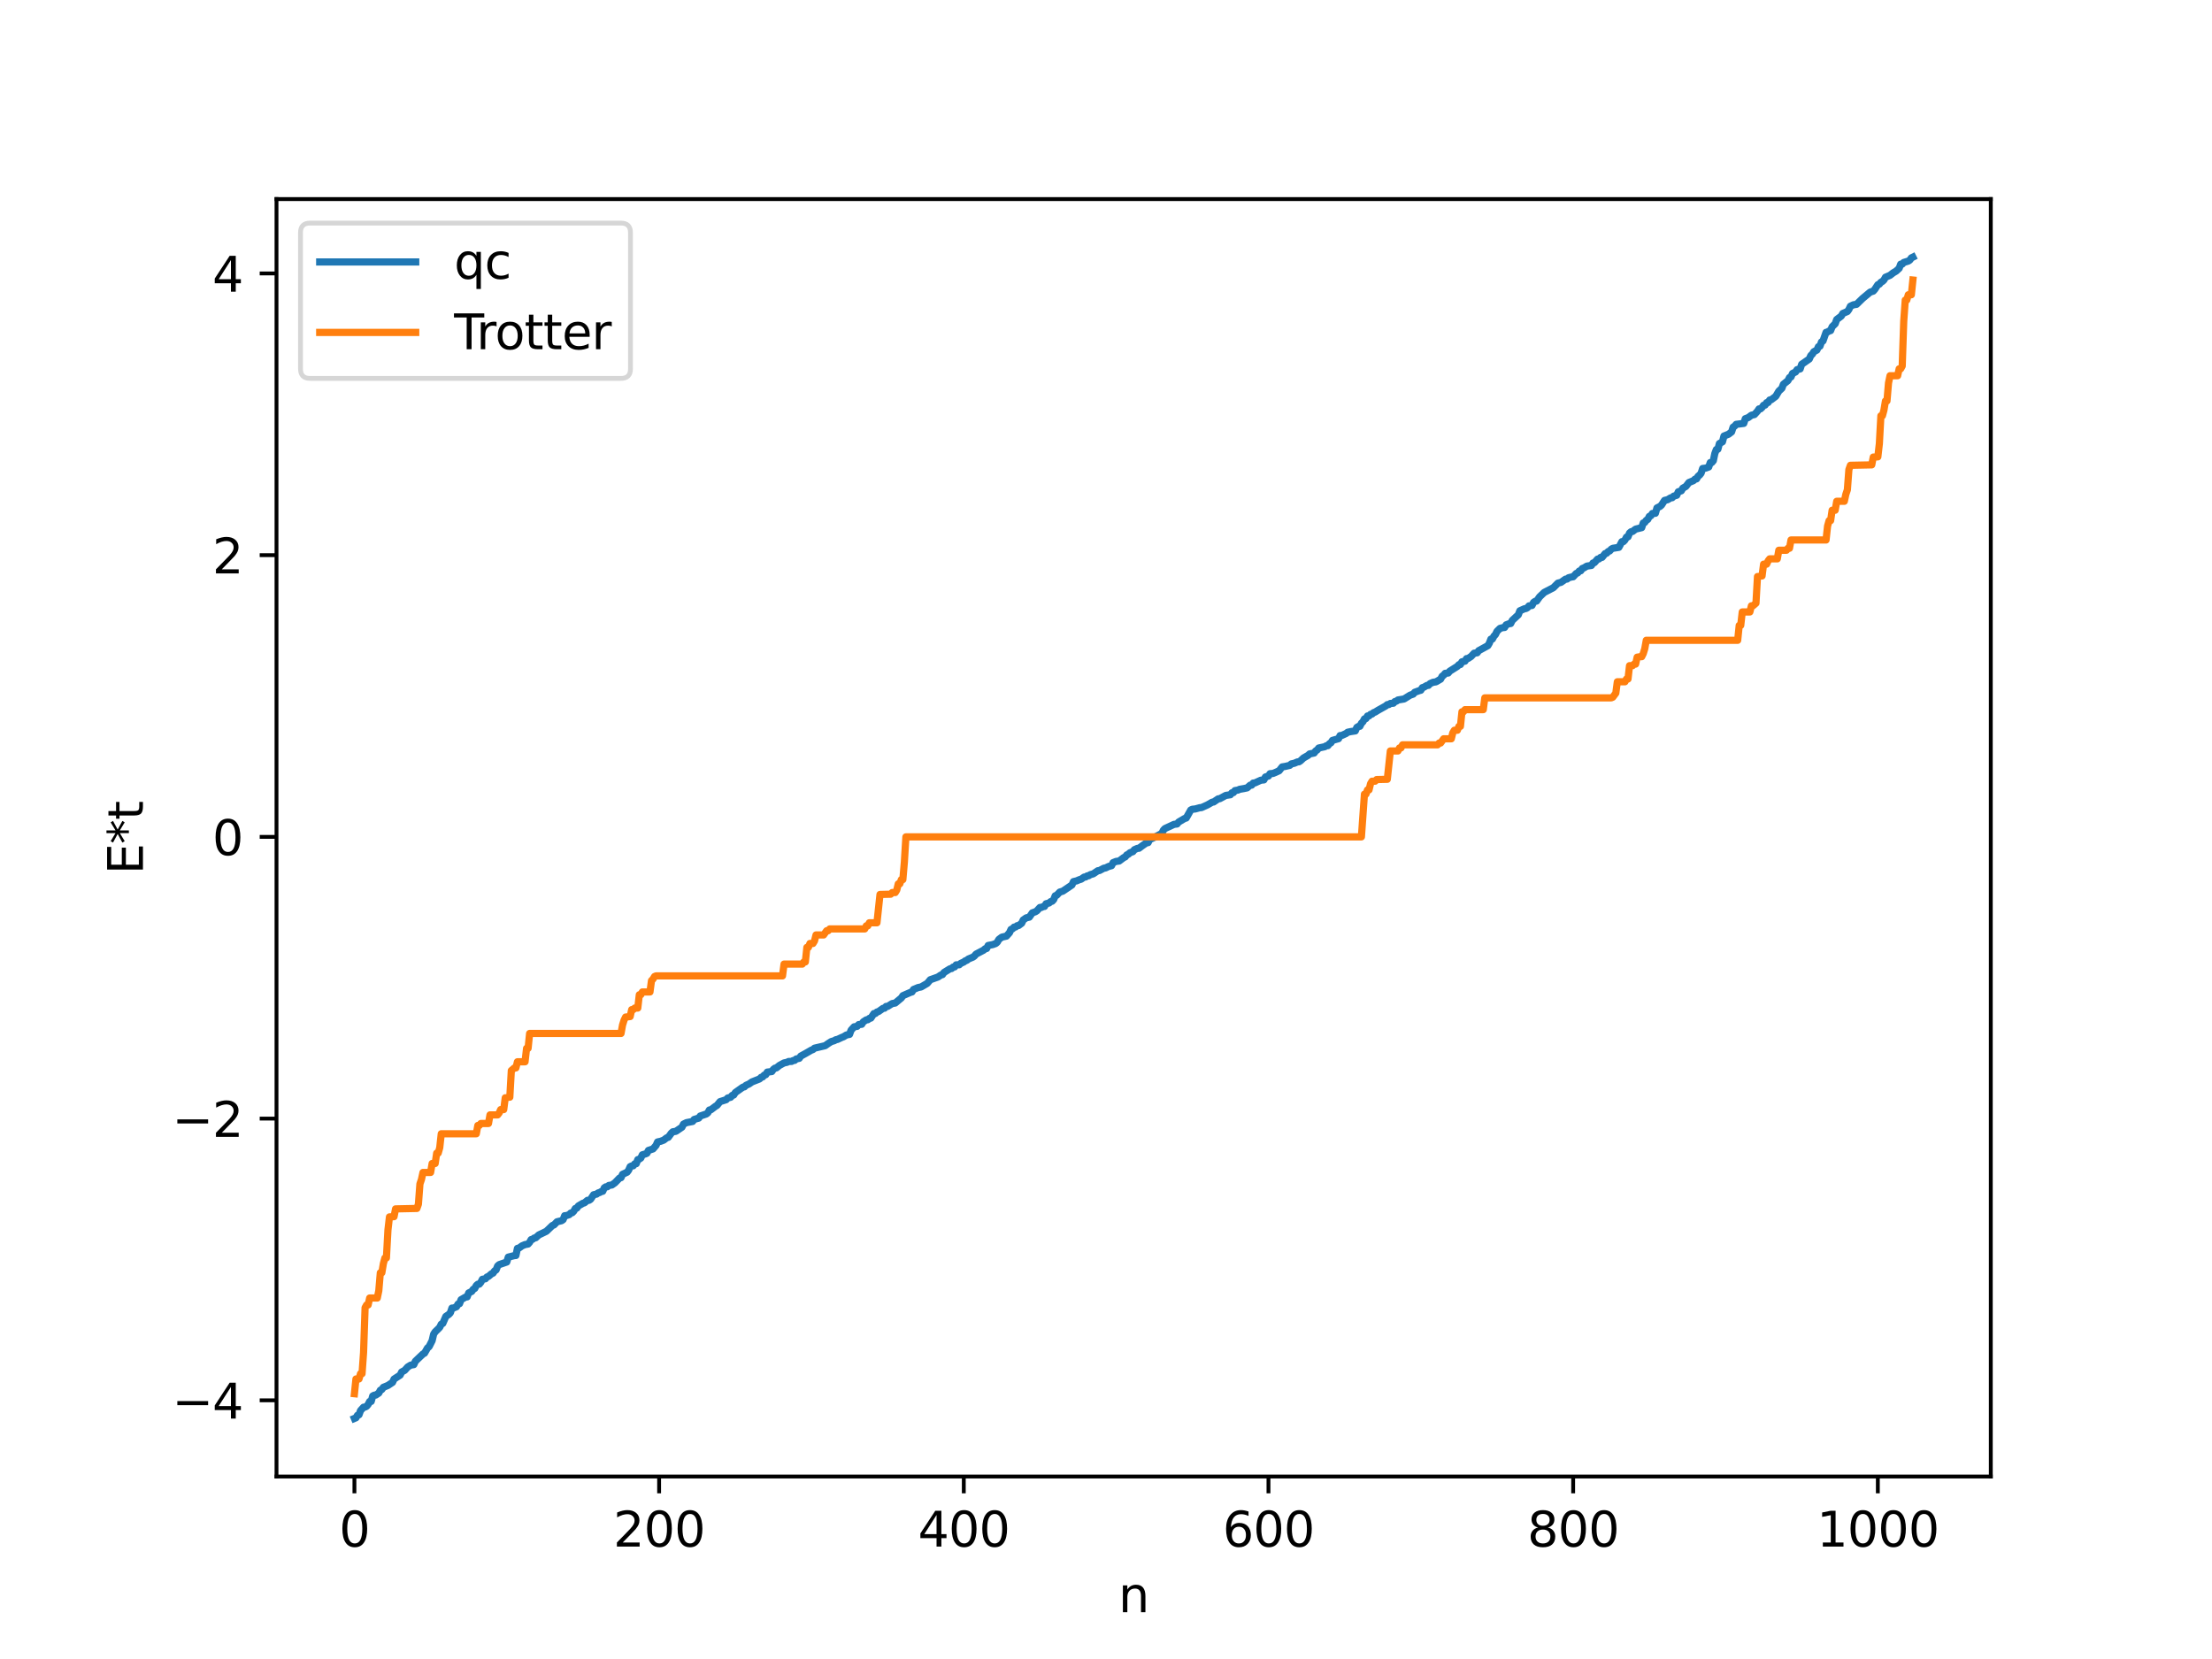 <?xml version="1.0" encoding="utf-8" standalone="no"?>
<!DOCTYPE svg PUBLIC "-//W3C//DTD SVG 1.1//EN"
  "http://www.w3.org/Graphics/SVG/1.1/DTD/svg11.dtd">
<svg xmlns:xlink="http://www.w3.org/1999/xlink" width="460.8pt" height="345.6pt" viewBox="0 0 460.8 345.6" xmlns="http://www.w3.org/2000/svg" version="1.1">
 <defs>
  <style type="text/css">*{stroke-linejoin: round; stroke-linecap: butt}</style>
 </defs>
 <g id="figure_1">
  <g id="patch_1">
   <path d="M 0 345.6 
L 460.8 345.6 
L 460.8 0 
L 0 0 
z
" style="fill: #ffffff"/>
  </g>
  <g id="axes_1">
   <g id="patch_2">
    <path d="M 57.6 307.584 
L 414.72 307.584 
L 414.72 41.472 
L 57.6 41.472 
z
" style="fill: #ffffff"/>
   </g>
   <g id="matplotlib.axis_1">
    <g id="xtick_1">
     <g id="line2d_1">
      <defs>
       <path id="m70d8f6fba0" d="M 0 0 
L 0 3.5 
" style="stroke: #000000; stroke-width: 0.8"/>
      </defs>
      <g>
       <use xlink:href="#m70d8f6fba0" x="73.833" y="307.584" style="stroke: #000000; stroke-width: 0.8"/>
      </g>
     </g>
     <g id="text_1">
      <!-- 0 -->
      <g transform="translate(70.651 322.182) scale(0.1 -0.1)">
       <defs>
        <path id="DejaVuSans-30" d="M 2034 4250 
Q 1547 4250 1301 3770 
Q 1056 3291 1056 2328 
Q 1056 1369 1301 889 
Q 1547 409 2034 409 
Q 2525 409 2770 889 
Q 3016 1369 3016 2328 
Q 3016 3291 2770 3770 
Q 2525 4250 2034 4250 
z
M 2034 4750 
Q 2819 4750 3233 4129 
Q 3647 3509 3647 2328 
Q 3647 1150 3233 529 
Q 2819 -91 2034 -91 
Q 1250 -91 836 529 
Q 422 1150 422 2328 
Q 422 3509 836 4129 
Q 1250 4750 2034 4750 
z
" transform="scale(0.016)"/>
       </defs>
       <use xlink:href="#DejaVuSans-30"/>
      </g>
     </g>
    </g>
    <g id="xtick_2">
     <g id="line2d_2">
      <g>
       <use xlink:href="#m70d8f6fba0" x="137.304" y="307.584" style="stroke: #000000; stroke-width: 0.8"/>
      </g>
     </g>
     <g id="text_2">
      <!-- 200 -->
      <g transform="translate(127.76 322.182) scale(0.1 -0.1)">
       <defs>
        <path id="DejaVuSans-32" d="M 1228 531 
L 3431 531 
L 3431 0 
L 469 0 
L 469 531 
Q 828 903 1448 1529 
Q 2069 2156 2228 2338 
Q 2531 2678 2651 2914 
Q 2772 3150 2772 3378 
Q 2772 3750 2511 3984 
Q 2250 4219 1831 4219 
Q 1534 4219 1204 4116 
Q 875 4013 500 3803 
L 500 4441 
Q 881 4594 1212 4672 
Q 1544 4750 1819 4750 
Q 2544 4750 2975 4387 
Q 3406 4025 3406 3419 
Q 3406 3131 3298 2873 
Q 3191 2616 2906 2266 
Q 2828 2175 2409 1742 
Q 1991 1309 1228 531 
z
" transform="scale(0.016)"/>
       </defs>
       <use xlink:href="#DejaVuSans-32"/>
       <use xlink:href="#DejaVuSans-30" x="63.623"/>
       <use xlink:href="#DejaVuSans-30" x="127.246"/>
      </g>
     </g>
    </g>
    <g id="xtick_3">
     <g id="line2d_3">
      <g>
       <use xlink:href="#m70d8f6fba0" x="200.775" y="307.584" style="stroke: #000000; stroke-width: 0.8"/>
      </g>
     </g>
     <g id="text_3">
      <!-- 400 -->
      <g transform="translate(191.231 322.182) scale(0.1 -0.1)">
       <defs>
        <path id="DejaVuSans-34" d="M 2419 4116 
L 825 1625 
L 2419 1625 
L 2419 4116 
z
M 2253 4666 
L 3047 4666 
L 3047 1625 
L 3713 1625 
L 3713 1100 
L 3047 1100 
L 3047 0 
L 2419 0 
L 2419 1100 
L 313 1100 
L 313 1709 
L 2253 4666 
z
" transform="scale(0.016)"/>
       </defs>
       <use xlink:href="#DejaVuSans-34"/>
       <use xlink:href="#DejaVuSans-30" x="63.623"/>
       <use xlink:href="#DejaVuSans-30" x="127.246"/>
      </g>
     </g>
    </g>
    <g id="xtick_4">
     <g id="line2d_4">
      <g>
       <use xlink:href="#m70d8f6fba0" x="264.246" y="307.584" style="stroke: #000000; stroke-width: 0.8"/>
      </g>
     </g>
     <g id="text_4">
      <!-- 600 -->
      <g transform="translate(254.702 322.182) scale(0.1 -0.1)">
       <defs>
        <path id="DejaVuSans-36" d="M 2113 2584 
Q 1688 2584 1439 2293 
Q 1191 2003 1191 1497 
Q 1191 994 1439 701 
Q 1688 409 2113 409 
Q 2538 409 2786 701 
Q 3034 994 3034 1497 
Q 3034 2003 2786 2293 
Q 2538 2584 2113 2584 
z
M 3366 4563 
L 3366 3988 
Q 3128 4100 2886 4159 
Q 2644 4219 2406 4219 
Q 1781 4219 1451 3797 
Q 1122 3375 1075 2522 
Q 1259 2794 1537 2939 
Q 1816 3084 2150 3084 
Q 2853 3084 3261 2657 
Q 3669 2231 3669 1497 
Q 3669 778 3244 343 
Q 2819 -91 2113 -91 
Q 1303 -91 875 529 
Q 447 1150 447 2328 
Q 447 3434 972 4092 
Q 1497 4750 2381 4750 
Q 2619 4750 2861 4703 
Q 3103 4656 3366 4563 
z
" transform="scale(0.016)"/>
       </defs>
       <use xlink:href="#DejaVuSans-36"/>
       <use xlink:href="#DejaVuSans-30" x="63.623"/>
       <use xlink:href="#DejaVuSans-30" x="127.246"/>
      </g>
     </g>
    </g>
    <g id="xtick_5">
     <g id="line2d_5">
      <g>
       <use xlink:href="#m70d8f6fba0" x="327.717" y="307.584" style="stroke: #000000; stroke-width: 0.8"/>
      </g>
     </g>
     <g id="text_5">
      <!-- 800 -->
      <g transform="translate(318.173 322.182) scale(0.1 -0.1)">
       <defs>
        <path id="DejaVuSans-38" d="M 2034 2216 
Q 1584 2216 1326 1975 
Q 1069 1734 1069 1313 
Q 1069 891 1326 650 
Q 1584 409 2034 409 
Q 2484 409 2743 651 
Q 3003 894 3003 1313 
Q 3003 1734 2745 1975 
Q 2488 2216 2034 2216 
z
M 1403 2484 
Q 997 2584 770 2862 
Q 544 3141 544 3541 
Q 544 4100 942 4425 
Q 1341 4750 2034 4750 
Q 2731 4750 3128 4425 
Q 3525 4100 3525 3541 
Q 3525 3141 3298 2862 
Q 3072 2584 2669 2484 
Q 3125 2378 3379 2068 
Q 3634 1759 3634 1313 
Q 3634 634 3220 271 
Q 2806 -91 2034 -91 
Q 1263 -91 848 271 
Q 434 634 434 1313 
Q 434 1759 690 2068 
Q 947 2378 1403 2484 
z
M 1172 3481 
Q 1172 3119 1398 2916 
Q 1625 2713 2034 2713 
Q 2441 2713 2670 2916 
Q 2900 3119 2900 3481 
Q 2900 3844 2670 4047 
Q 2441 4250 2034 4250 
Q 1625 4250 1398 4047 
Q 1172 3844 1172 3481 
z
" transform="scale(0.016)"/>
       </defs>
       <use xlink:href="#DejaVuSans-38"/>
       <use xlink:href="#DejaVuSans-30" x="63.623"/>
       <use xlink:href="#DejaVuSans-30" x="127.246"/>
      </g>
     </g>
    </g>
    <g id="xtick_6">
     <g id="line2d_6">
      <g>
       <use xlink:href="#m70d8f6fba0" x="391.188" y="307.584" style="stroke: #000000; stroke-width: 0.8"/>
      </g>
     </g>
     <g id="text_6">
      <!-- 1000 -->
      <g transform="translate(378.463 322.182) scale(0.1 -0.1)">
       <defs>
        <path id="DejaVuSans-31" d="M 794 531 
L 1825 531 
L 1825 4091 
L 703 3866 
L 703 4441 
L 1819 4666 
L 2450 4666 
L 2450 531 
L 3481 531 
L 3481 0 
L 794 0 
L 794 531 
z
" transform="scale(0.016)"/>
       </defs>
       <use xlink:href="#DejaVuSans-31"/>
       <use xlink:href="#DejaVuSans-30" x="63.623"/>
       <use xlink:href="#DejaVuSans-30" x="127.246"/>
       <use xlink:href="#DejaVuSans-30" x="190.869"/>
      </g>
     </g>
    </g>
    <g id="text_7">
     <!-- n -->
     <g transform="translate(232.991 335.861) scale(0.1 -0.1)">
      <defs>
       <path id="DejaVuSans-6e" d="M 3513 2113 
L 3513 0 
L 2938 0 
L 2938 2094 
Q 2938 2591 2744 2837 
Q 2550 3084 2163 3084 
Q 1697 3084 1428 2787 
Q 1159 2491 1159 1978 
L 1159 0 
L 581 0 
L 581 3500 
L 1159 3500 
L 1159 2956 
Q 1366 3272 1645 3428 
Q 1925 3584 2291 3584 
Q 2894 3584 3203 3211 
Q 3513 2838 3513 2113 
z
" transform="scale(0.016)"/>
      </defs>
      <use xlink:href="#DejaVuSans-6e"/>
     </g>
    </g>
   </g>
   <g id="matplotlib.axis_2">
    <g id="ytick_1">
     <g id="line2d_7">
      <defs>
       <path id="m37ecdc9fb6" d="M 0 0 
L -3.5 0 
" style="stroke: #000000; stroke-width: 0.8"/>
      </defs>
      <g>
       <use xlink:href="#m37ecdc9fb6" x="57.6" y="291.71" style="stroke: #000000; stroke-width: 0.8"/>
      </g>
     </g>
     <g id="text_8">
      <!-- −4 -->
      <g transform="translate(35.858 295.509) scale(0.1 -0.1)">
       <defs>
        <path id="DejaVuSans-2212" d="M 678 2272 
L 4684 2272 
L 4684 1741 
L 678 1741 
L 678 2272 
z
" transform="scale(0.016)"/>
       </defs>
       <use xlink:href="#DejaVuSans-2212"/>
       <use xlink:href="#DejaVuSans-34" x="83.789"/>
      </g>
     </g>
    </g>
    <g id="ytick_2">
     <g id="line2d_8">
      <g>
       <use xlink:href="#m37ecdc9fb6" x="57.6" y="233.023" style="stroke: #000000; stroke-width: 0.8"/>
      </g>
     </g>
     <g id="text_9">
      <!-- −2 -->
      <g transform="translate(35.858 236.822) scale(0.1 -0.1)">
       <use xlink:href="#DejaVuSans-2212"/>
       <use xlink:href="#DejaVuSans-32" x="83.789"/>
      </g>
     </g>
    </g>
    <g id="ytick_3">
     <g id="line2d_9">
      <g>
       <use xlink:href="#m37ecdc9fb6" x="57.6" y="174.336" style="stroke: #000000; stroke-width: 0.8"/>
      </g>
     </g>
     <g id="text_10">
      <!-- 0 -->
      <g transform="translate(44.237 178.135) scale(0.1 -0.1)">
       <use xlink:href="#DejaVuSans-30"/>
      </g>
     </g>
    </g>
    <g id="ytick_4">
     <g id="line2d_10">
      <g>
       <use xlink:href="#m37ecdc9fb6" x="57.6" y="115.649" style="stroke: #000000; stroke-width: 0.8"/>
      </g>
     </g>
     <g id="text_11">
      <!-- 2 -->
      <g transform="translate(44.237 119.448) scale(0.1 -0.1)">
       <use xlink:href="#DejaVuSans-32"/>
      </g>
     </g>
    </g>
    <g id="ytick_5">
     <g id="line2d_11">
      <g>
       <use xlink:href="#m37ecdc9fb6" x="57.6" y="56.962" style="stroke: #000000; stroke-width: 0.8"/>
      </g>
     </g>
     <g id="text_12">
      <!-- 4 -->
      <g transform="translate(44.237 60.761) scale(0.1 -0.1)">
       <use xlink:href="#DejaVuSans-34"/>
      </g>
     </g>
    </g>
    <g id="text_13">
     <!-- E*t -->
     <g transform="translate(29.778 182.148) rotate(-90) scale(0.1 -0.1)">
      <defs>
       <path id="DejaVuSans-45" d="M 628 4666 
L 3578 4666 
L 3578 4134 
L 1259 4134 
L 1259 2753 
L 3481 2753 
L 3481 2222 
L 1259 2222 
L 1259 531 
L 3634 531 
L 3634 0 
L 628 0 
L 628 4666 
z
" transform="scale(0.016)"/>
       <path id="DejaVuSans-2a" d="M 3009 3897 
L 1888 3291 
L 3009 2681 
L 2828 2375 
L 1778 3009 
L 1778 1831 
L 1422 1831 
L 1422 3009 
L 372 2375 
L 191 2681 
L 1313 3291 
L 191 3897 
L 372 4206 
L 1422 3572 
L 1422 4750 
L 1778 4750 
L 1778 3572 
L 2828 4206 
L 3009 3897 
z
" transform="scale(0.016)"/>
       <path id="DejaVuSans-74" d="M 1172 4494 
L 1172 3500 
L 2356 3500 
L 2356 3053 
L 1172 3053 
L 1172 1153 
Q 1172 725 1289 603 
Q 1406 481 1766 481 
L 2356 481 
L 2356 0 
L 1766 0 
Q 1100 0 847 248 
Q 594 497 594 1153 
L 594 3053 
L 172 3053 
L 172 3500 
L 594 3500 
L 594 4494 
L 1172 4494 
z
" transform="scale(0.016)"/>
      </defs>
      <use xlink:href="#DejaVuSans-45"/>
      <use xlink:href="#DejaVuSans-2a" x="63.184"/>
      <use xlink:href="#DejaVuSans-74" x="113.184"/>
     </g>
    </g>
   </g>
   <g id="line2d_12">
    <path d="M 73.833 295.488 
L 74.15 295.358 
L 74.467 294.835 
L 74.785 294.726 
L 75.102 293.855 
L 75.737 293.148 
L 76.054 293.118 
L 76.372 292.956 
L 76.689 292.571 
L 77.006 291.958 
L 77.324 291.944 
L 77.641 290.813 
L 77.958 290.644 
L 78.276 290.62 
L 78.91 290.2 
L 79.228 289.611 
L 79.545 289.451 
L 79.862 289.003 
L 80.815 288.612 
L 81.767 287.976 
L 82.084 287.289 
L 83.353 286.465 
L 83.671 285.817 
L 84.305 285.469 
L 84.94 284.761 
L 85.575 284.372 
L 86.21 284.275 
L 86.527 283.57 
L 88.114 282.058 
L 88.431 281.898 
L 89.066 280.796 
L 89.383 280.543 
L 90.018 279.286 
L 90.335 277.926 
L 90.653 277.446 
L 91.287 276.834 
L 91.605 276.498 
L 91.922 275.854 
L 92.239 275.699 
L 92.874 274.24 
L 93.509 273.807 
L 93.826 273.468 
L 94.143 272.504 
L 94.461 272.487 
L 95.096 272.22 
L 95.413 271.663 
L 95.73 271.578 
L 96.048 270.749 
L 97 270.195 
L 97.317 270.164 
L 97.634 269.342 
L 98.269 269.028 
L 98.586 268.574 
L 98.904 268.404 
L 99.221 267.795 
L 99.539 267.529 
L 99.856 267.506 
L 100.173 267.12 
L 100.491 266.499 
L 101.125 266.395 
L 101.443 266.02 
L 101.76 265.895 
L 102.395 265.35 
L 102.712 265.216 
L 103.029 264.746 
L 103.347 264.545 
L 103.664 263.738 
L 103.981 263.447 
L 105.568 262.902 
L 105.886 261.879 
L 107.155 261.563 
L 107.472 261.54 
L 107.79 260.061 
L 108.107 259.996 
L 108.742 259.537 
L 109.377 259.271 
L 110.011 259.155 
L 110.329 258.793 
L 110.646 258.229 
L 110.963 258.158 
L 111.281 257.906 
L 111.598 257.849 
L 112.233 257.266 
L 113.82 256.499 
L 115.089 255.281 
L 115.406 255.173 
L 116.041 254.517 
L 116.993 254.294 
L 117.31 254.062 
L 117.628 253.255 
L 117.945 253.242 
L 118.58 253.031 
L 118.897 252.699 
L 119.215 252.631 
L 119.532 252.31 
L 119.849 251.749 
L 120.167 251.672 
L 120.484 251.216 
L 121.436 250.662 
L 121.753 250.576 
L 122.388 250.046 
L 122.705 250.043 
L 123.023 249.84 
L 123.658 248.89 
L 124.292 248.749 
L 124.61 248.5 
L 124.927 248.423 
L 125.244 248.225 
L 125.562 248.167 
L 125.879 247.456 
L 126.196 247.241 
L 126.514 247.229 
L 126.831 246.95 
L 127.466 246.852 
L 128.1 246.402 
L 129.053 245.417 
L 129.37 245.331 
L 129.687 244.63 
L 130.639 244.191 
L 130.957 243.766 
L 131.274 243.035 
L 131.591 242.88 
L 131.909 242.863 
L 132.226 242.445 
L 132.543 242.418 
L 132.861 241.568 
L 133.178 241.467 
L 133.496 241.242 
L 133.813 240.565 
L 134.448 240.384 
L 134.765 240.251 
L 135.082 239.651 
L 136.034 239.342 
L 136.669 238.606 
L 136.986 237.888 
L 137.621 237.75 
L 138.256 237.508 
L 138.891 237.022 
L 139.208 236.931 
L 139.843 236.066 
L 140.16 235.774 
L 140.795 235.674 
L 142.064 234.816 
L 142.381 234.175 
L 143.016 233.866 
L 144.286 233.623 
L 144.603 233.2 
L 145.238 233.007 
L 145.555 232.928 
L 145.872 232.489 
L 147.142 232.062 
L 147.459 231.811 
L 147.777 231.234 
L 148.094 231.182 
L 149.046 230.461 
L 149.363 230.276 
L 149.998 229.492 
L 151.267 229.092 
L 151.585 228.743 
L 152.22 228.574 
L 152.537 228.186 
L 152.854 228.108 
L 153.172 227.6 
L 154.758 226.475 
L 155.076 226.412 
L 155.393 226.098 
L 156.028 225.816 
L 156.662 225.377 
L 158.249 224.754 
L 158.567 224.415 
L 158.884 224.345 
L 159.201 223.966 
L 159.519 223.884 
L 159.836 223.339 
L 160.788 223.221 
L 161.105 222.767 
L 161.423 222.525 
L 161.74 222.46 
L 162.375 221.945 
L 163.327 221.428 
L 163.962 221.295 
L 164.279 221.13 
L 164.914 221.108 
L 165.231 220.929 
L 165.548 220.892 
L 165.866 220.605 
L 166.5 220.466 
L 166.818 220.003 
L 167.77 219.482 
L 169.039 218.752 
L 169.357 218.645 
L 169.674 218.356 
L 171.896 217.836 
L 172.53 217.386 
L 173.165 216.979 
L 173.8 216.795 
L 174.117 216.588 
L 174.434 216.544 
L 175.386 216.101 
L 175.704 215.986 
L 176.339 215.601 
L 176.973 215.483 
L 177.291 214.609 
L 177.925 213.908 
L 178.56 213.808 
L 178.877 213.441 
L 179.512 213.376 
L 179.829 212.87 
L 180.464 212.459 
L 180.781 212.428 
L 181.099 212.153 
L 181.416 212.091 
L 182.051 211.139 
L 182.368 211.122 
L 182.686 210.821 
L 183.003 210.73 
L 183.955 210.049 
L 184.272 210.026 
L 184.59 209.655 
L 184.907 209.653 
L 185.859 209.061 
L 186.494 208.95 
L 187.446 208.156 
L 187.763 207.896 
L 188.081 207.421 
L 189.667 206.728 
L 189.985 206.638 
L 190.302 206.122 
L 191.254 205.726 
L 191.889 205.599 
L 193.158 204.855 
L 193.793 204.099 
L 195.38 203.536 
L 196.015 203.11 
L 196.332 203.033 
L 196.649 202.585 
L 197.919 201.806 
L 198.236 201.764 
L 198.553 201.457 
L 198.871 201.429 
L 199.188 200.998 
L 199.823 200.981 
L 200.14 200.687 
L 200.775 200.404 
L 201.092 200.15 
L 201.41 200.057 
L 201.727 199.781 
L 202.679 199.387 
L 202.996 199.157 
L 203.314 198.768 
L 204.9 197.935 
L 205.218 197.647 
L 205.535 197.592 
L 205.853 196.962 
L 206.805 196.775 
L 207.439 196.545 
L 207.757 196.269 
L 208.074 195.7 
L 208.709 195.223 
L 209.661 195.013 
L 210.296 194.301 
L 210.613 193.613 
L 210.93 193.487 
L 211.248 193.134 
L 211.565 193.107 
L 211.882 192.844 
L 212.2 192.802 
L 212.834 192.324 
L 213.152 191.651 
L 213.786 191.204 
L 214.421 191.059 
L 215.056 190.16 
L 215.691 189.935 
L 216.008 189.733 
L 216.643 189.036 
L 216.96 189.035 
L 217.277 188.858 
L 217.595 188.827 
L 217.912 188.268 
L 218.547 188.111 
L 218.864 187.828 
L 219.181 187.74 
L 219.499 187.403 
L 219.816 186.609 
L 220.134 186.496 
L 220.768 185.833 
L 221.403 185.644 
L 223.307 184.355 
L 223.624 183.653 
L 224.259 183.506 
L 224.894 183.238 
L 225.211 183.157 
L 225.846 182.713 
L 226.163 182.687 
L 226.481 182.469 
L 226.798 182.43 
L 227.115 182.214 
L 227.75 182.031 
L 228.702 181.388 
L 229.02 181.356 
L 229.972 180.853 
L 230.289 180.819 
L 230.924 180.508 
L 231.558 180.335 
L 231.876 179.701 
L 232.51 179.449 
L 233.145 179.364 
L 234.097 178.651 
L 234.415 178.505 
L 234.732 178.091 
L 235.049 177.968 
L 235.367 177.647 
L 236.001 177.416 
L 236.319 177.004 
L 236.953 176.726 
L 237.271 176.705 
L 237.905 176.224 
L 238.858 175.56 
L 239.175 175.538 
L 239.492 174.896 
L 240.444 174.458 
L 242.031 173.608 
L 242.348 172.957 
L 242.666 172.612 
L 244.57 171.729 
L 245.205 171.649 
L 245.522 171.25 
L 246.791 170.499 
L 247.109 170.413 
L 248.061 168.735 
L 248.378 168.587 
L 249.013 168.514 
L 249.965 168.254 
L 250.282 168.241 
L 251.552 167.669 
L 252.504 167.114 
L 252.821 167.067 
L 253.773 166.418 
L 254.091 166.388 
L 255.36 165.699 
L 256.312 165.561 
L 256.629 165.154 
L 256.947 165.113 
L 257.264 164.696 
L 257.899 164.587 
L 258.216 164.431 
L 259.168 164.264 
L 259.803 164.125 
L 260.438 163.564 
L 260.755 163.554 
L 261.072 163.125 
L 261.39 163.107 
L 262.659 162.53 
L 263.294 162.465 
L 263.611 161.857 
L 264.246 161.66 
L 264.563 161.177 
L 265.198 161.12 
L 265.833 160.855 
L 266.467 160.559 
L 267.102 159.761 
L 267.737 159.658 
L 268.689 159.435 
L 269.006 159.137 
L 269.641 158.996 
L 270.276 158.721 
L 270.593 158.697 
L 270.91 158.496 
L 271.545 157.902 
L 272.497 157.358 
L 272.815 157.059 
L 273.767 156.864 
L 274.084 156.422 
L 274.401 156.232 
L 274.719 155.824 
L 275.988 155.552 
L 276.305 155.351 
L 276.623 155.329 
L 276.94 154.926 
L 277.258 154.735 
L 277.575 154.238 
L 278.844 153.88 
L 279.162 153.233 
L 279.479 153.227 
L 280.431 152.792 
L 280.748 152.538 
L 281.383 152.403 
L 282.335 152.261 
L 282.653 151.539 
L 282.97 151.338 
L 283.287 151.301 
L 283.605 150.667 
L 283.922 150.356 
L 284.239 149.759 
L 284.557 149.692 
L 284.874 149.15 
L 285.191 149.142 
L 285.509 148.81 
L 285.826 148.744 
L 286.143 148.45 
L 286.461 148.343 
L 287.096 147.947 
L 288.682 147.061 
L 289 146.787 
L 289.317 146.775 
L 289.634 146.546 
L 290.269 146.492 
L 290.586 146.139 
L 290.904 146.067 
L 291.221 145.82 
L 292.491 145.607 
L 293.76 144.816 
L 294.395 144.595 
L 294.712 144.217 
L 295.664 143.87 
L 295.981 143.791 
L 296.299 143.251 
L 296.616 143.16 
L 297.251 142.79 
L 297.568 142.776 
L 297.886 142.416 
L 298.52 142.137 
L 299.155 142.036 
L 300.107 141.476 
L 300.424 140.884 
L 300.742 140.656 
L 301.059 140.27 
L 301.694 140.201 
L 302.011 139.815 
L 303.598 138.816 
L 303.915 138.467 
L 304.233 138.429 
L 304.55 137.866 
L 305.185 137.733 
L 305.502 137.2 
L 305.82 137.17 
L 306.454 136.753 
L 307.089 136.073 
L 307.724 135.987 
L 308.041 135.546 
L 309.945 134.504 
L 310.262 133.968 
L 310.58 133.142 
L 310.897 133.125 
L 311.215 132.523 
L 311.532 132.189 
L 311.849 131.523 
L 312.484 130.901 
L 313.119 130.735 
L 313.436 130.715 
L 313.753 130.17 
L 314.388 129.926 
L 314.705 129.89 
L 315.023 129.247 
L 316.292 128.076 
L 316.61 127.242 
L 317.562 126.817 
L 317.879 126.767 
L 318.196 126.591 
L 318.514 126.218 
L 319.148 126.126 
L 319.466 125.499 
L 319.783 125.27 
L 320.1 125.214 
L 320.735 124.323 
L 321.687 123.413 
L 323.591 122.428 
L 324.543 121.475 
L 325.178 121.315 
L 326.13 120.644 
L 326.448 120.629 
L 326.765 120.355 
L 327.4 120.194 
L 327.717 120.153 
L 328.352 119.468 
L 328.669 119.345 
L 328.986 118.959 
L 329.304 118.899 
L 329.621 118.426 
L 329.939 118.315 
L 330.573 117.932 
L 331.525 117.791 
L 331.843 117.289 
L 332.16 117.202 
L 332.795 116.478 
L 333.112 116.432 
L 333.429 116.12 
L 333.747 116.109 
L 334.381 115.32 
L 334.699 115.241 
L 335.016 114.891 
L 335.334 114.774 
L 335.651 114.409 
L 335.968 114.226 
L 337.238 114.023 
L 337.872 112.842 
L 338.19 112.825 
L 338.507 112.494 
L 338.824 111.891 
L 339.142 111.831 
L 339.459 111.047 
L 339.777 110.776 
L 340.094 110.716 
L 340.729 110.226 
L 341.998 109.918 
L 342.315 108.945 
L 342.633 108.833 
L 342.95 108.386 
L 343.267 108.201 
L 343.585 107.568 
L 343.902 107.442 
L 344.22 106.969 
L 344.854 106.924 
L 345.172 105.811 
L 345.806 105.498 
L 346.124 105.215 
L 346.758 104.243 
L 347.393 104.097 
L 348.028 103.711 
L 348.345 103.685 
L 348.662 103.356 
L 349.297 103.17 
L 349.615 102.449 
L 350.249 102.241 
L 350.567 101.69 
L 351.201 101.336 
L 351.836 100.515 
L 352.788 100.125 
L 353.105 99.806 
L 353.423 99.762 
L 353.74 99.211 
L 354.058 98.969 
L 354.375 98.565 
L 354.692 97.593 
L 355.327 97.516 
L 355.962 97.283 
L 356.279 96.357 
L 356.596 96.353 
L 356.914 95.975 
L 357.231 94.476 
L 357.548 93.644 
L 357.866 93.58 
L 358.183 92.397 
L 358.818 92.044 
L 359.135 90.831 
L 360.087 90.455 
L 360.722 89.971 
L 361.039 88.983 
L 361.357 88.776 
L 361.674 88.4 
L 363.261 88.201 
L 363.578 87.22 
L 364.213 86.98 
L 364.848 86.502 
L 365.482 86.358 
L 366.117 85.665 
L 366.434 85.181 
L 366.752 85.171 
L 367.069 84.879 
L 367.386 84.419 
L 367.704 84.386 
L 368.021 83.879 
L 368.339 83.85 
L 368.656 83.33 
L 368.973 83.275 
L 369.925 82.559 
L 370.56 81.482 
L 371.195 80.89 
L 371.512 80.051 
L 372.464 79.289 
L 372.781 78.653 
L 373.099 78.528 
L 373.416 77.796 
L 374.051 77.488 
L 374.368 76.999 
L 375.003 76.852 
L 375.32 75.89 
L 376.907 74.788 
L 377.224 74.063 
L 377.542 73.778 
L 377.859 73.266 
L 378.494 72.925 
L 378.811 72.219 
L 379.129 72.126 
L 379.446 71.234 
L 379.763 71.03 
L 380.398 69.234 
L 380.715 69.167 
L 381.033 68.945 
L 381.35 68.87 
L 381.667 68.067 
L 382.302 67.442 
L 382.62 66.561 
L 383.572 65.846 
L 383.889 65.298 
L 384.841 64.898 
L 385.158 64.464 
L 385.476 63.792 
L 386.11 63.495 
L 386.745 63.4 
L 388.015 62.165 
L 389.601 60.844 
L 390.236 60.644 
L 390.553 60.279 
L 391.188 59.312 
L 391.505 59.193 
L 391.823 58.796 
L 392.14 58.628 
L 392.458 58.325 
L 392.775 57.755 
L 393.727 57.354 
L 394.362 56.851 
L 394.996 56.475 
L 395.631 55.89 
L 395.948 55.031 
L 396.266 55.029 
L 396.583 54.676 
L 397.535 54.386 
L 397.853 54.175 
L 398.17 53.727 
L 398.487 53.568 
L 398.487 53.568 
" clip-path="url(#pf129a29eac)" style="fill: none; stroke: #1f77b4; stroke-width: 1.5; stroke-linecap: square"/>
   </g>
   <g id="line2d_13">
    <path d="M 73.833 290.336 
L 74.15 287.269 
L 74.785 287.269 
L 75.102 286.162 
L 75.42 286.162 
L 75.737 281.744 
L 76.054 272.417 
L 76.372 271.845 
L 76.689 271.845 
L 77.006 270.402 
L 78.593 270.402 
L 78.91 268.887 
L 79.228 265.14 
L 79.545 265.14 
L 79.862 263.235 
L 80.18 262.058 
L 80.497 262.058 
L 80.815 256.24 
L 81.132 253.501 
L 82.084 253.454 
L 82.401 251.833 
L 86.844 251.741 
L 87.162 250.853 
L 87.479 246.637 
L 87.796 245.705 
L 88.114 244.245 
L 89.7 244.245 
L 90.018 242.38 
L 90.653 242.38 
L 90.97 240.214 
L 91.287 240.214 
L 91.605 239.085 
L 91.922 236.182 
L 99.221 236.182 
L 99.539 234.453 
L 99.856 234.453 
L 100.173 234.044 
L 101.76 234.044 
L 102.077 232.251 
L 103.664 232.251 
L 103.981 231.846 
L 104.299 231.147 
L 104.934 231.147 
L 105.251 228.689 
L 105.568 228.689 
L 105.886 228.565 
L 106.203 228.565 
L 106.52 223.016 
L 107.155 222.468 
L 107.472 222.468 
L 107.79 221.19 
L 109.377 221.19 
L 109.694 218.386 
L 110.011 218.386 
L 110.329 215.288 
L 129.37 215.288 
L 129.687 213.527 
L 130.005 212.513 
L 130.322 211.872 
L 131.274 211.766 
L 131.591 210.326 
L 131.909 210.326 
L 132.226 209.997 
L 132.861 209.997 
L 133.178 207.225 
L 133.496 207.225 
L 133.813 206.644 
L 135.4 206.644 
L 135.717 204.28 
L 136.034 203.962 
L 136.352 203.428 
L 136.669 203.293 
L 163.01 203.293 
L 163.327 200.84 
L 167.135 200.84 
L 167.453 200.391 
L 167.77 200.391 
L 168.087 197.355 
L 168.405 197.355 
L 168.722 196.544 
L 169.357 196.544 
L 169.674 196.021 
L 169.991 194.768 
L 171.578 194.768 
L 172.213 193.885 
L 172.53 193.885 
L 172.848 193.51 
L 180.147 193.51 
L 180.464 192.865 
L 180.781 192.865 
L 181.099 192.232 
L 182.686 192.232 
L 183.32 186.33 
L 185.542 186.278 
L 185.859 185.935 
L 186.494 185.935 
L 186.811 185.417 
L 187.129 184.119 
L 187.446 184.119 
L 187.763 183.24 
L 188.081 183.24 
L 188.398 179.57 
L 188.715 174.336 
L 283.605 174.336 
L 284.239 165.432 
L 284.557 165.432 
L 284.874 164.553 
L 285.191 164.553 
L 285.509 163.255 
L 285.826 162.737 
L 286.461 162.737 
L 286.778 162.394 
L 289 162.341 
L 289.634 156.439 
L 291.221 156.439 
L 291.539 155.807 
L 291.856 155.807 
L 292.173 155.162 
L 299.472 155.162 
L 299.79 154.787 
L 300.107 154.787 
L 300.742 153.904 
L 302.329 153.904 
L 302.646 152.651 
L 302.963 152.128 
L 303.598 152.128 
L 303.915 151.317 
L 304.233 151.317 
L 304.55 148.28 
L 304.867 148.28 
L 305.185 147.832 
L 308.993 147.832 
L 309.31 145.378 
L 335.651 145.378 
L 335.968 145.244 
L 336.603 144.391 
L 336.92 142.027 
L 338.507 142.027 
L 338.824 141.447 
L 339.142 141.447 
L 339.459 138.675 
L 340.094 138.675 
L 340.411 138.346 
L 340.729 138.346 
L 341.046 136.906 
L 341.681 136.8 
L 341.998 136.8 
L 342.315 136.159 
L 342.633 135.144 
L 342.95 133.384 
L 361.991 133.384 
L 362.309 130.286 
L 362.626 130.286 
L 362.943 127.482 
L 364.53 127.482 
L 364.848 126.204 
L 365.165 126.204 
L 365.8 125.656 
L 366.117 120.107 
L 366.434 120.107 
L 366.752 119.983 
L 367.069 119.983 
L 367.386 117.525 
L 368.021 117.525 
L 368.339 116.825 
L 368.656 116.421 
L 370.243 116.421 
L 370.56 114.628 
L 372.147 114.628 
L 372.464 114.219 
L 372.781 114.219 
L 373.099 112.489 
L 380.398 112.489 
L 380.715 109.587 
L 381.033 108.458 
L 381.35 108.458 
L 381.667 106.292 
L 382.302 106.292 
L 382.62 104.427 
L 384.206 104.427 
L 384.524 102.967 
L 384.841 102.035 
L 385.158 97.819 
L 385.476 96.931 
L 389.919 96.839 
L 390.236 95.218 
L 391.188 95.171 
L 391.505 92.432 
L 391.823 86.614 
L 392.14 86.614 
L 392.458 85.437 
L 392.775 83.532 
L 393.092 83.532 
L 393.41 79.785 
L 393.727 78.27 
L 395.314 78.27 
L 395.631 76.827 
L 395.948 76.827 
L 396.266 76.255 
L 396.583 66.928 
L 396.9 62.51 
L 397.218 62.51 
L 397.535 61.403 
L 398.17 61.403 
L 398.487 58.335 
L 398.487 58.335 
" clip-path="url(#pf129a29eac)" style="fill: none; stroke: #ff7f0e; stroke-width: 1.5; stroke-linecap: square"/>
   </g>
   <g id="patch_3">
    <path d="M 57.6 307.584 
L 57.6 41.472 
" style="fill: none; stroke: #000000; stroke-width: 0.8; stroke-linejoin: miter; stroke-linecap: square"/>
   </g>
   <g id="patch_4">
    <path d="M 414.72 307.584 
L 414.72 41.472 
" style="fill: none; stroke: #000000; stroke-width: 0.8; stroke-linejoin: miter; stroke-linecap: square"/>
   </g>
   <g id="patch_5">
    <path d="M 57.6 307.584 
L 414.72 307.584 
" style="fill: none; stroke: #000000; stroke-width: 0.8; stroke-linejoin: miter; stroke-linecap: square"/>
   </g>
   <g id="patch_6">
    <path d="M 57.6 41.472 
L 414.72 41.472 
" style="fill: none; stroke: #000000; stroke-width: 0.8; stroke-linejoin: miter; stroke-linecap: square"/>
   </g>
   <g id="legend_1">
    <g id="patch_7">
     <path d="M 64.6 78.828 
L 129.342 78.828 
Q 131.342 78.828 131.342 76.828 
L 131.342 48.472 
Q 131.342 46.472 129.342 46.472 
L 64.6 46.472 
Q 62.6 46.472 62.6 48.472 
L 62.6 76.828 
Q 62.6 78.828 64.6 78.828 
z
" style="fill: #ffffff; opacity: 0.8; stroke: #cccccc; stroke-linejoin: miter"/>
    </g>
    <g id="line2d_14">
     <path d="M 66.6 54.57 
L 76.6 54.57 
L 86.6 54.57 
" style="fill: none; stroke: #1f77b4; stroke-width: 1.5; stroke-linecap: square"/>
    </g>
    <g id="text_14">
     <!-- qc -->
     <g transform="translate(94.6 58.07) scale(0.1 -0.1)">
      <defs>
       <path id="DejaVuSans-71" d="M 947 1747 
Q 947 1113 1208 752 
Q 1469 391 1925 391 
Q 2381 391 2643 752 
Q 2906 1113 2906 1747 
Q 2906 2381 2643 2742 
Q 2381 3103 1925 3103 
Q 1469 3103 1208 2742 
Q 947 2381 947 1747 
z
M 2906 525 
Q 2725 213 2448 61 
Q 2172 -91 1784 -91 
Q 1150 -91 751 415 
Q 353 922 353 1747 
Q 353 2572 751 3078 
Q 1150 3584 1784 3584 
Q 2172 3584 2448 3432 
Q 2725 3281 2906 2969 
L 2906 3500 
L 3481 3500 
L 3481 -1331 
L 2906 -1331 
L 2906 525 
z
" transform="scale(0.016)"/>
       <path id="DejaVuSans-63" d="M 3122 3366 
L 3122 2828 
Q 2878 2963 2633 3030 
Q 2388 3097 2138 3097 
Q 1578 3097 1268 2742 
Q 959 2388 959 1747 
Q 959 1106 1268 751 
Q 1578 397 2138 397 
Q 2388 397 2633 464 
Q 2878 531 3122 666 
L 3122 134 
Q 2881 22 2623 -34 
Q 2366 -91 2075 -91 
Q 1284 -91 818 406 
Q 353 903 353 1747 
Q 353 2603 823 3093 
Q 1294 3584 2113 3584 
Q 2378 3584 2631 3529 
Q 2884 3475 3122 3366 
z
" transform="scale(0.016)"/>
      </defs>
      <use xlink:href="#DejaVuSans-71"/>
      <use xlink:href="#DejaVuSans-63" x="63.477"/>
     </g>
    </g>
    <g id="line2d_15">
     <path d="M 66.6 69.249 
L 76.6 69.249 
L 86.6 69.249 
" style="fill: none; stroke: #ff7f0e; stroke-width: 1.5; stroke-linecap: square"/>
    </g>
    <g id="text_15">
     <!-- Trotter -->
     <g transform="translate(94.6 72.749) scale(0.1 -0.1)">
      <defs>
       <path id="DejaVuSans-54" d="M -19 4666 
L 3928 4666 
L 3928 4134 
L 2272 4134 
L 2272 0 
L 1638 0 
L 1638 4134 
L -19 4134 
L -19 4666 
z
" transform="scale(0.016)"/>
       <path id="DejaVuSans-72" d="M 2631 2963 
Q 2534 3019 2420 3045 
Q 2306 3072 2169 3072 
Q 1681 3072 1420 2755 
Q 1159 2438 1159 1844 
L 1159 0 
L 581 0 
L 581 3500 
L 1159 3500 
L 1159 2956 
Q 1341 3275 1631 3429 
Q 1922 3584 2338 3584 
Q 2397 3584 2469 3576 
Q 2541 3569 2628 3553 
L 2631 2963 
z
" transform="scale(0.016)"/>
       <path id="DejaVuSans-6f" d="M 1959 3097 
Q 1497 3097 1228 2736 
Q 959 2375 959 1747 
Q 959 1119 1226 758 
Q 1494 397 1959 397 
Q 2419 397 2687 759 
Q 2956 1122 2956 1747 
Q 2956 2369 2687 2733 
Q 2419 3097 1959 3097 
z
M 1959 3584 
Q 2709 3584 3137 3096 
Q 3566 2609 3566 1747 
Q 3566 888 3137 398 
Q 2709 -91 1959 -91 
Q 1206 -91 779 398 
Q 353 888 353 1747 
Q 353 2609 779 3096 
Q 1206 3584 1959 3584 
z
" transform="scale(0.016)"/>
       <path id="DejaVuSans-65" d="M 3597 1894 
L 3597 1613 
L 953 1613 
Q 991 1019 1311 708 
Q 1631 397 2203 397 
Q 2534 397 2845 478 
Q 3156 559 3463 722 
L 3463 178 
Q 3153 47 2828 -22 
Q 2503 -91 2169 -91 
Q 1331 -91 842 396 
Q 353 884 353 1716 
Q 353 2575 817 3079 
Q 1281 3584 2069 3584 
Q 2775 3584 3186 3129 
Q 3597 2675 3597 1894 
z
M 3022 2063 
Q 3016 2534 2758 2815 
Q 2500 3097 2075 3097 
Q 1594 3097 1305 2825 
Q 1016 2553 972 2059 
L 3022 2063 
z
" transform="scale(0.016)"/>
      </defs>
      <use xlink:href="#DejaVuSans-54"/>
      <use xlink:href="#DejaVuSans-72" x="46.334"/>
      <use xlink:href="#DejaVuSans-6f" x="85.197"/>
      <use xlink:href="#DejaVuSans-74" x="146.379"/>
      <use xlink:href="#DejaVuSans-74" x="185.588"/>
      <use xlink:href="#DejaVuSans-65" x="224.797"/>
      <use xlink:href="#DejaVuSans-72" x="286.32"/>
     </g>
    </g>
   </g>
  </g>
 </g>
 <defs>
  <clipPath id="pf129a29eac">
   <rect x="57.6" y="41.472" width="357.12" height="266.112"/>
  </clipPath>
 </defs>
</svg>
